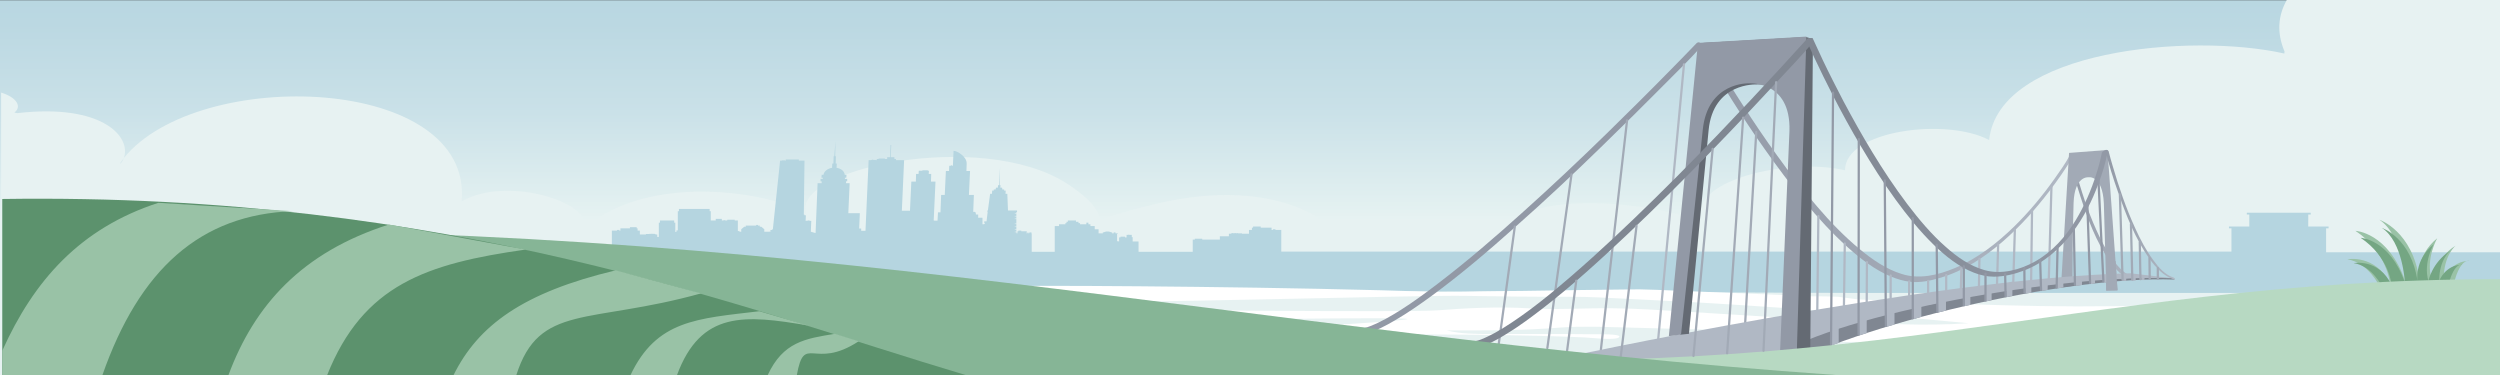<svg xmlns="http://www.w3.org/2000/svg" xml:space="preserve" style="enable-background:new 0 0 1106.9 166.1" viewBox="0 0 1106.9 166.1"><rect x="0" y="0" width="1106.9" height="166.1" fill="#333333" stroke="none"/><switch><g><linearGradient id="a" x1="553.414" x2="553.414" y1="97.502" y2="-20.129" gradientUnits="userSpaceOnUse"><stop offset="0" style="stop-color:#e7f2f2"/><stop offset=".032" style="stop-color:#e4f1f1"/><stop offset=".404" style="stop-color:#cae1e8"/><stop offset=".738" style="stop-color:#bbd8e2"/><stop offset="1" style="stop-color:#b5d5e0"/></linearGradient><path d="M0 .1h1106.8v166H0z" style="fill:url(#a)"/><path d="M1012.5 0c-3.9 6.9-4.5 14.5-1 22.8 0 0-.1.8-.1.9C969.9 14.4 885 22 880.7 62c-18.7-10-63.8-4.4-63.8 13.4-28.3-6.5-75.4 7.2-61 24.3-11.9-7.8-79.2-19.4-93.2 4.6-6.2 10.6-54-15.9-71.7 4-.2.4-.6.8-1 1.1.1-.2.8-.9.9-1l.1-.1c4.6-7.8-24.5-30.9-78.5-18.2-42.8 10.1-11.5 9.9-39.9-8.7-38.2-24.9-124.9-6.1-115.3 14-9.2-8.7-69-21.4-99.6 6.6-.6.8-1.4 1.6-2.4 2.4l2.4-2.4c7.8-11.3-32.6-24.9-53.3-12.8C209.5 33.2 88 29 54.8 70c-.3.9-.8 1.8-1.5 2.5 0-.2-.1-.4.1-.6.5-.6.9-1.3 1.4-1.9 3.5-9.2-9.2-24.3-47.2-19.9-.4 0-.9-.2-1.2-.3 3.4-2.6 1-6.7-5.9-8.8v81.7H1107V0h-94.5z" style="fill-rule:evenodd;clip-rule:evenodd;fill:#e7f2f2"/><path d="M1029.9 111.4v-10.3h1.1v-.8h-9V95h1.1v-.8h-28.3v.8h1.1v5.3h-9v.8h1.1v10.3H567.3v-9.6h-2.6v-.3h-1.1v.3h-.6v-1h-4.8v-.5h-3.4v.5h-.5v1H553v1.7h-3.1v-.2H548v-.1h-.4v.1h-.3v-.1h-.4v.1h-.3v-.1h-.4v.1h-.3v-.1h-.4v.1h-.5v.2h-.9v1.1h-4v1.5h-7.8v-.4H529v.4h-.9v5.4h-24v-4.6h-2.6V105h-.4v-1H500v-.1h-.4v.1h-.8v1.1h-.7v-.3h-2v.3h-.6v1.8h-.3v-.1h-.6v-3.3h.4v-.2h-1.1v-.4h-.8v.4h-.7v-.2h.1v-.1l-1.6-.5h-1.1l-1.6.5v.1h.1v.2h-1.9v-1.8h-1.7v-1.4h-1.9v-.8h-.9v-.7h-.9v.7h-2.8v-.5h-.7v-.6h-1.1v-.6h-3.6v.6h-.6v.6h-.5v.5h-2.8v.8H467v11.4h-10.2v-8.1h-.1v-.5h-.8v.1H454.6v-.6h-2.4v-.3h-1.3v.3h-.4v.6h-.5v-.2h-.7v-.2h.7v-1h-.7v-.2h.7v-1h-.7v-.2h.7v-1h-.7V99h.7v-1h-.7.7v-1h-.7v-.2h.7v-1h-.7v-.2h.7v-1h-.7v-.2h.7v-.5h.3v-.7h-4l-.3-7.4h-.8l.1-1.4h-.7v-.5h-.8l-.1-.8h-.8l.1-1.1h-.4l.2-8-.5 8h-.4l-.1 1.1h-.8l-.2.8h-.8v.5h-.7l-.1 1.4h-.8l-1 7.4h-.2v.7h.1l-.5 4.1h-1v.7h.2v.5h-.4v.1h-.6v-2.9h-1.9V95h-1l-.1-1h-.3v-.2h-.8l.3-7.5H429l.5-10.6h-1.6l.1-3.3c.1-3.2-4.6-5.8-5.8-5.6l-.3 6.6h-.3v-.2h-.6v.2h-.7l-.1 2.3h-1.4l-.5 10.6h-1.6l-.3 7.7h-1.1l-.2 3.7h-1.3l-.4-.1.8-17.2h-2l.1-3.4h-1.1l.1-1.4h-.5v-.2h-2.4v.2h-1.6l-.1 1.4h-1.1l-.1 3.4h-2l-.6 12.9h-3.6l1-22.4h-3.6v-.5h-.7v-.8h-1.6l.2-5.4h-.3l-.2 5.4h-1.3v.8h-1v-.2H389v.2h-.8v.5h-.4v-.1h-1.2v-.1h-.5v.1h-.4v.1h-1.1l-1.4 31.3h-1.9v-1h-.9l.3-6.8h-5.1l.6-13.3h-1.6v-.8h.5v-1.1h-1v-.5h.6l.1-1.3h-.8c-.1-1.6-1.6-2.8-3.6-3.1l.1-1.9h-.5l.1-3.2h-.3l.1-6.8-.5 6.8h-.3l-.1 3.2h-.5l-.1 1.9c-2 .3-3.6 1.6-3.8 3.1h-.8l-.1 1.3h.6v.5h-1v1.1h.5v.8H362l-.9 22.1-2.1-.6.2-4.8h-.7v-.1h-.2v-.2h-.3v.2h-1v.1h-.3l.1-2.5h-.6V95h-.3l.3-23.9h-2.5v-.5h-5.8v.5h-.3V71h-1.4v.1h-.8l-3.2 30.3h-.2v.4H341.2l-.2.6h.4v.1h-.6v.1h-2.4v-1.1l-1.3-1.1h-.7v-.5h-.8v-.3h-.8v.3h-4.6v.5h-.7l-1.3 1.1v1.1h-.8v-.3h-.7v-4.7h-1.4v-.3H322v.3h-.9v-.1h-.8v.1h-.7v-.7h-2.7v.7h-2.2v-4.1h-.5v-1h-13.6v1h-.5v8.5h-.6v.7h-.5v-4.1h-.5v-1h-6.3v1h-.5v6.3h-.7v-1.1h-.8v-.2h-.4v-.1h-.4v.1h-.2v-.1h-.4v.1h-.2v-.1h-.4v.1h-.2v-.1h-.4v.1H286v.2h-2.7v-1.7h-1v-1h-.4v-.5h-3v.5h-4.2v1h-.5v-.3h-1v.3h-2.3v9.6H135.7v15.5l686.1 2.5h285.1v-18h-77zm-579.8-8.1h-.1v-.3h.2v.3zm.4 0h-.2v-.3h.2v.3zm4.2 0h-.2v-.3h.2v.3zm.4 0h-.1v-.3h.2v.3zm.4 0h-.2v-.3h.2v.3zm.4 0h-.1v-.3h.1v.3z" style="fill-rule:evenodd;clip-rule:evenodd;fill:#b5d5e0"/><path d="M952.1 135.2c-43.2 1.4-86.7-.6-129.9-2.7l-8.4-1.1c-2.7-.1-5.5-.2-8.4-.2-5.6.1-11.1-.2-16.7-.6-29.4-1.1-57.7-2.5-63-2.5-17.1.2-34.2.4-51.4.7-8.5.1-17.1.1-25.5.4-3.8.1-7.7 0-11.5.1-66.3-2.3-159.3-2.9-184.1-2.7v7.2c47 .7 174.7-3.2 195.7-2.8l21.5.3c8.5.1 17.1.1 25.6.1 8.1 0 16.3.5 24.4.9 16.9.8 33.8 1.7 50.6 2.8 33.7 2.1 67.3 4.8 100.6 8-19.8 1.4-39.5.2-59.3-1-22.4-1.4-44.9-2.8-67.3-4.2-10.2-.6-20.3-1.3-30.5-1.4-12.7-.2-25.6.8-38 0-12.8-.8-27.4-.1-40 .9-11.8.9-126.6-.1-183.4-.7v5.6c63.3-.3 182.8-2.4 168.9-.8-3.9.5-7.9.8-11.9 1.1-8 .6-16 1.1-24.1 1.4-16.2.6-32.6.7-48.9.6-10.5 0-73.5-.1-84-.2v4.9c69-1.2 197.9-2.3 248.5.1 2.5.1 14.7 1.6 15.4-.3.5-1.3-9.6-1.1-11.4-1.1-15.2-.2-30.4-.1-45.6-.1-6.7 0-13.8-.1-19.4-1.6 14.5 0 29.1.1 43.5-.8 4.6-.3 9.2-.7 13.8-.8h1.3c5.6-.1 11.2 0 16.8.2 33.8.9 67.6 1.8 101.5 2.7-9.7 1.6-20.3 1.9-30.6 2-5.5.1-21.5-1.5-25.1.9-.6.4-.7.7-.4.9h84.7c32.8-.5 65.7-1.1 98.6-1.5 2.5 0 5.7.2 6.2 1.2l22.8.3h51v-17.5c-11.1-.4-47.4 1.1-72.6 1.3z" style="fill-rule:evenodd;clip-rule:evenodd;fill:#fff"/><linearGradient id="b" x1="916.6" x2="944.667" y1="96.442" y2="96.442" gradientUnits="userSpaceOnUse"><stop offset="0" style="stop-color:#9299a6"/><stop offset="1" style="stop-color:#b0b8c4"/></linearGradient><path d="M916.3 69.8c1.3 5.8 3 11.5 4.8 17.1 3.2 9.9 7 20.2 13 28.7 2.5 3.6 5.8 7.2 10.1 8.6.5.1 1.3-1.1.7-1.3-3.8-1.2-6.8-4.4-9.1-7.5-3-4.1-5.4-8.6-7.5-13.3-4-8.8-7-18.1-9.5-27.4-.5-2-1.1-4-1.5-6 0-.4-1.1.6-1 1.1z" style="fill:url(#b)"/><linearGradient id="c" x1="753.668" x2="917.278" y1="72.021" y2="72.021" gradientUnits="userSpaceOnUse"><stop offset="0" style="stop-color:#9299a6"/><stop offset="1" style="stop-color:#b0b8c4"/></linearGradient><path d="M753.1 21.4c1.2 2.2 2.4 4.3 3.7 6.4 3.2 5.5 6.6 11 10 16.4 4.7 7.4 9.5 14.8 14.6 21.9C787 74 792.8 81.8 799 89.3c5.9 7.1 12.2 14 19.1 20.2 5.7 5.1 11.9 9.9 19 12.9 2.9 1.2 5.9 2.1 9 2.4 4.2.4 8.6-.5 12.6-1.7 10.6-3 20-9.2 28.2-16.3 7.6-6.6 14.4-14.2 20.5-22.2 3.6-4.7 6.9-9.5 10-14.5.1-.2.3-.5.4-.7.2-.4.5-1.2-.1-1.4-.6-.2-1.3.7-1.5 1.2-2 3.6-4.1 6.5-6.5 9.9-5.3 7.5-11.2 14.6-17.8 21.1-7.7 7.5-16.4 14.3-26.4 18.5-7.4 3.1-15.7 5.1-23.5 2.6-6.9-2.1-13-6.4-18.5-10.9-6.9-5.7-13.1-12.1-18.9-18.9-6.3-7.3-12.2-14.9-17.8-22.7-5.3-7.3-10.3-14.7-15.1-22.2-3.8-5.8-7.4-11.7-10.9-17.7-1.8-3-3.5-6-5.2-9-.1-.1-.2-.3-.2-.4-.8-1.2-2.8 1-2.3 1.9z" style="fill:url(#c)"/><path d="M604.7 147.8c4.6-1.3 8.9-3.6 13-6 5.5-3.2 10.8-6.9 15.9-10.6 13.1-9.6 25.4-20.1 37.5-30.9 12.9-11.4 25.5-23.2 37.8-35.2 10.1-9.8 20.1-19.7 30-29.7 4.7-4.7 9.5-9.4 13.9-14.3l.2-.2c1.1-1.2-.7-2.9-1.8-1.8-3.7 3.9-7.5 7.7-11.3 11.6-9.3 9.5-18.8 18.9-28.3 28.2-12.2 11.9-24.6 23.6-37.2 34.9-12.2 11-24.7 21.8-37.8 31.8-5.4 4.1-10.8 8.1-16.5 11.7-4.3 2.7-8.8 5.3-13.4 7.1-.9.3-1.8.7-2.8.9-1.5.6-.8 3 .8 2.5z" style="fill:#9299a6"/><path d="m777.6 58.4-5.1 87.9" style="fill-rule:evenodd;clip-rule:evenodd;fill:none;stroke:#a2aab6;stroke-linecap:round;stroke-linejoin:round;stroke-miterlimit:10"/><path d="m805.1 95.7-.5 43.5M816.8 107.8l-.4 29M826.6 116.1l-.1 18.9M837.1 122v11M845.3 124.6v6.8M853.7 124.4v5.6M861.7 121.8v7.2M876.4 114.6l-.2 12.2M884.7 108.4l-.5 17.2M892.1 101.7l-.7 23.2M899.7 93.4l-.4 31.2M908.3 82.7l-1.2 41.7" style="fill-rule:evenodd;clip-rule:evenodd;fill:none;stroke:#b0b8c4;stroke-linecap:round;stroke-linejoin:round;stroke-miterlimit:10"/><path d="m695.8 77.2-10.7 76.9" style="fill-rule:evenodd;clip-rule:evenodd;fill:none;stroke:#a2aab6;stroke-linecap:round;stroke-linejoin:round;stroke-miterlimit:10"/><path d="M745.6 28.5 734.2 150" style="fill-rule:evenodd;clip-rule:evenodd;fill:none;stroke:#b0b8c4;stroke-linecap:round;stroke-linejoin:round;stroke-miterlimit:10"/><path d="m720.4 53.3-11.6 101.6M670.7 100.3l-7.2 52.6" style="fill-rule:evenodd;clip-rule:evenodd;fill:none;stroke:#a2aab6;stroke-linecap:round;stroke-linejoin:round;stroke-miterlimit:10"/><path d="m912.5 127.3 3.6-59.6 17-1.3 4.5 62.1-5 .1-1.1-38.6c-.6-12.8-6.9-11.5-6.9-11.5s-6.1-.7-6.5 11.4c-.5 14.1-.5 36.7-.5 36.7s-5.1.8-5.1.7z" style="fill-rule:evenodd;clip-rule:evenodd;fill:#a2aab6"/><path d="M962.8 123.8c-48.4-1.9-141.5 19.9-176.9 40.6l-41.2-3.7s130.4-40.5 217.7-37.6l.4.7z" style="fill-rule:evenodd;clip-rule:evenodd;fill:#808792"/><path d="M961.6 123.2c-48.4-1.9-145.6 15.3-176 34.6l-43.1 3.9-54-2.6s167.3-36.2 254.9-38.1l18.2 2.2z" style="fill-rule:evenodd;clip-rule:evenodd;fill:#b0b8c4"/><path d="m826.5 147.5-3.3 1-.2-7.9 3.5-1.2zM814.1 151.8l-3.4 1.3v-8.2l3.4-1.3zM838.8 143.7l-3.4 1v-8l3.4-1.3zM850.7 140.3l-3.5 1 .1-7.9 3.4-1.3zM861.6 137.5l-3.6.9.1-7.7 3.5-1.2zM872.4 135l-2.7.6v-6.2l2.7-1zM881.8 132.9l-2.7.6v-6.1l2.7-1zM891 131l-2.7.6v-6l2.7-1zM899.4 129.6l-2.7.4v-4.1h2.7zM906.6 128.4l-2.6.4v-4.2h2.7zM921.8 126.2l-2.8.4.1-4 2.8.1zM927.6 125.5l-1.9.3v-3h1.9zM933.3 125.1l-1.9.1v-3h1.9zM941.4 124.4h-1.9v-2.7h1.9zM945.6 124.2l-1.8.1v-2.8h1.8zM949.5 124h-1.4v-1.7h1.4z" style="fill-rule:evenodd;clip-rule:evenodd;fill:#b0b8c4"/><path d="M743.9 148.2 754.2 19l45.5-2.6 3 .9-1.2 139.1-6 3.4-.6-101.7c.5-22.7-17.2-20.7-17.2-20.7s-19.2-1-21.2 20.3c-2.3 24-8.7 90.1-8.7 90.1l-3.9.4z" style="fill-rule:evenodd;clip-rule:evenodd;fill:#646a73"/><path d="M738.9 148.8 751.8 19l48-2.8-4.3 141.4-7.4-.9 4.2-98.7c.7-22.7-18.2-21.1-18.2-21.1s-18.1-.6-20.2 20.7c-2.4 24-9.6 90.5-9.6 90.5s-5.2.8-5.4.7z" style="fill-rule:evenodd;clip-rule:evenodd;fill:#9299a6"/><path d="M1053.5 126.7s-4.8-10.4-14.2-11.9c0 0 12.4-2.4 18.9 10.8 0 0-1.1-13.9-15.3-23.4 0 0 14.5.7 22 22.2 0 0-1.1-20.3-11.4-27.1 0 0 14.7 4.9 17.7 26.7 0 0-1.9-10.6 7.9-18.5 0 0-5.2 8.9-2.5 18.1 0 0 1.8-9.2 10.7-14.9 0 0-5.4 4.4-5.3 14.8 0 0 3.1-8 11.4-8 0 0-4-1.4-6.8 9.6 0 0 1.2.9 3.5.4 1.4-.3 1.8.8-.5 1.5l-9.2.6c-5.8-.3-6.6 0-7.5.5l-29.7 2c-.3-.6 1.9-1.6 10.3-3.4z" style="fill-rule:evenodd;clip-rule:evenodd;fill:#99c2a6"/><path d="M1054.8 127.1s-4.3-9.3-12.7-10.6c0 0 11.1-2.2 16.8 9.7 0 0-1-12.4-13.7-20.9 0 0 12.9.6 19.6 19.8 0 0-.9-18.1-10.2-24.2 0 0 13.1 4.4 15.8 23.8 0 0-1.7-9.5 7.1-16.5 0 0-4.7 8-2.3 16.2 0 0 1.6-8.2 9.6-13.3 0 0-4.9 3.9-4.8 13.2 0 0 2.7-7.1 10.2-7.1 0 0-3.5-1.2-6 8.5 0 0 1.1.8 3.2.4 1.2-.2 1.6.7-.4 1.3l-8.2.5c-5.2-.3-5.9 0-6.7.4l-26.4 1.7c-.3-.4 1.6-1.3 9.1-2.9z" style="fill-rule:evenodd;clip-rule:evenodd;fill:#74a683"/><path d="M1106.9 166.1v-42.5c-194.2 0-287.9 52-529.9 30.7v11.8h529.9z" style="fill-rule:evenodd;clip-rule:evenodd;fill:#b7d9c2"/><path d="m932.6 115.6-.1 13.1 5-.1-.8-13z" style="fill-rule:evenodd;clip-rule:evenodd;fill:#a2aab6"/><path d="m913.6 127.3-2.8.4v-4.2h2.7z" style="fill-rule:evenodd;clip-rule:evenodd;fill:#b0b8c4"/><linearGradient id="d" x1="932.635" x2="962.46" y1="95.064" y2="95.064" gradientUnits="userSpaceOnUse"><stop offset="0" style="stop-color:#9299a6"/><stop offset="1" style="stop-color:#b0b8c4"/></linearGradient><path d="M932.2 66.7c1.5 6.1 3.4 12.2 5.5 18.1 3.6 10.3 7.7 21 14.1 29.9 2.7 3.7 6.1 7.5 10.6 9 1 .3.6-.6 0-.8-3.8-1.2-6.7-4.5-9-7.7-3.2-4.3-5.7-9.1-7.9-13.9-4.2-9.1-7.4-18.6-10.2-28.2-.6-2.1-1.2-4.1-1.7-6.2-.2-.4-1.5-.9-1.4-.2z" style="fill:url(#d)"/><linearGradient id="e" x1="801.055" x2="932.507" y1="69.659" y2="69.659" gradientUnits="userSpaceOnUse"><stop offset="0" style="stop-color:#808792"/><stop offset="1" style="stop-color:#9299a6"/></linearGradient><path d="m800.2 18.7 3 6.6c2.7 5.7 5.4 11.3 8.3 16.9 3.9 7.6 8 15.1 12.4 22.5 4.8 8.1 9.8 16 15.4 23.7 5.2 7.1 10.7 14 17 20.1 5.1 4.9 10.9 9.6 17.6 12.2 2.8 1.1 5.8 1.8 8.9 1.8 4.5 0 9.1-1.1 13.3-2.7 8.7-3.3 15.9-9.5 21.5-16.9 4.9-6.5 8.7-13.9 11.5-21.6 1.7-4.4 3.1-9 4-13.6 0-.2.1-.5.1-.7.2-1.3-2.4-.2-2.6.7-.6 3.2-1.5 6.4-2.5 9.5-2.2 7-5.2 13.9-9 20.2-4.5 7.4-10.4 14.1-18.1 18.4-6.6 3.7-14.9 5.9-22.3 3.8-6.5-1.8-12.3-5.9-17.2-10.3-6.4-5.6-11.9-12.2-17-18.9-5.6-7.4-10.7-15.1-15.5-23-4.5-7.4-8.7-14.9-12.8-22.6-3.1-6-6.2-12-9.1-18.1-1.5-3.1-2.8-6.2-4.3-9.3-.1-.1-.1-.3-.2-.4-.2-.7-2.8.7-2.4 1.7z" style="fill:url(#e)"/><path d="M654.1 154c4.6-1.3 9-3.7 13-6.2 5.6-3.4 10.8-7.3 16-11.3 13.1-10.1 25.3-21.3 37.3-32.6 12.9-12.2 25.4-24.7 37.8-37.5 10.1-10.4 20-20.9 29.8-31.5 4.7-5 9.4-10 13.9-15.2l.2-.2c1.3-1.4-.8-3.6-2.1-2.2-3.7 4.1-7.5 8.2-11.2 12.3-9.3 10.1-18.7 20.1-28.2 30-12.1 12.6-24.4 25-37 37.1-12.2 11.7-24.6 23.1-37.7 33.8-5.3 4.3-10.7 8.4-16.4 12.2-2.4 1.6-4.8 3.1-7.3 4.5-1.1.6-2.2 1.2-3.3 1.7-.5.2-1 .5-1.5.7-.5.2-1 .4-1.2.5-.9.4-1.8.7-2.8.9-1.9.6-1.2 3.5.7 3z" style="fill:#808792"/><path d="m823 61.6-.1 86.5M811.6 41l-.9 111.4M834.5 79.9l.5 64.4M846.9 96.6v44.3" style="fill-rule:evenodd;clip-rule:evenodd;fill:none;stroke:#9299a6;stroke-linecap:round;stroke-linejoin:round;stroke-miterlimit:10"/><path d="m868.4 119-.2 8.8" style="fill-rule:evenodd;clip-rule:evenodd;fill:none;stroke:#b0b8c4;stroke-linecap:round;stroke-linejoin:round;stroke-miterlimit:10"/><path d="m857.5 108.4.3 29.6M869.5 117.9v17.2M879.1 121.2V133M887.8 121.4l.2 9.7M896.3 118.7l.1 10.9M903.3 115.2l.4 13.2M911 109.9l-.4 17.4M918.2 100.9l.5 25.2M924.2 90.8l1.2 34.5M929 77.6l2.3 47" style="fill-rule:evenodd;clip-rule:evenodd;fill:none;stroke:#9299a6;stroke-linecap:round;stroke-linejoin:round;stroke-miterlimit:10"/><path d="m938.6 86.1 1.2 37.8M943.5 99.2l.6 24.5M947.4 107.2l.3 16.4M951.7 114.2l.1 9.2M955.4 118.7v4.7M786.4 36.4l-5.6 118.9M771.8 52.1l-7.1 104.3M758.3 65.9l-8.5 91.7M724.6 100l-7 58M697.9 124.3l-4.2 32.1" style="fill-rule:evenodd;clip-rule:evenodd;fill:none;stroke:#a2aab6;stroke-linecap:round;stroke-linejoin:round;stroke-miterlimit:10"/><path d="M813.7 166.1c-265.6-18.5-461.5-69.3-765-63.8l.5 63.8h764.5z" style="fill-rule:evenodd;clip-rule:evenodd;fill:#86b596"/><path d="M427.7 166.1C327.4 136.2 200 85.2 1 88.1v78h426.7z" style="fill-rule:evenodd;clip-rule:evenodd;fill:#5c926d"/><path d="M70.1 89.8C35.4 101.1 15 124.2 1 155.3v10.9h44.3c16.4-46.9 43.4-71.3 84.5-72.7l-59.7-3.7zM172.2 99.4c-38.6 12.3-59.6 35.8-71.1 66.8h43.7c16-40.2 44.1-49.5 87.9-55.7l-60.5-11.1zM272.6 119.7c-41.1 9.8-60.9 24.4-71.8 46.4h27.8c10.1-31.8 32.1-22.4 81.8-36.2l-37.8-10.2zM336.2 137.8c-27.5 3.3-45.5 3.8-57.1 28.4h20.6c10.6-28.8 30.2-26.8 58-22.1l-21.5-6.3zM369.7 147.8c-13.1 2.1-23 3.6-29.8 18.3h12.9c3.4-18.8 7.4-1.9 27.4-15l-10.5-3.3z" style="fill:#99c2a6"/></g></switch></svg>